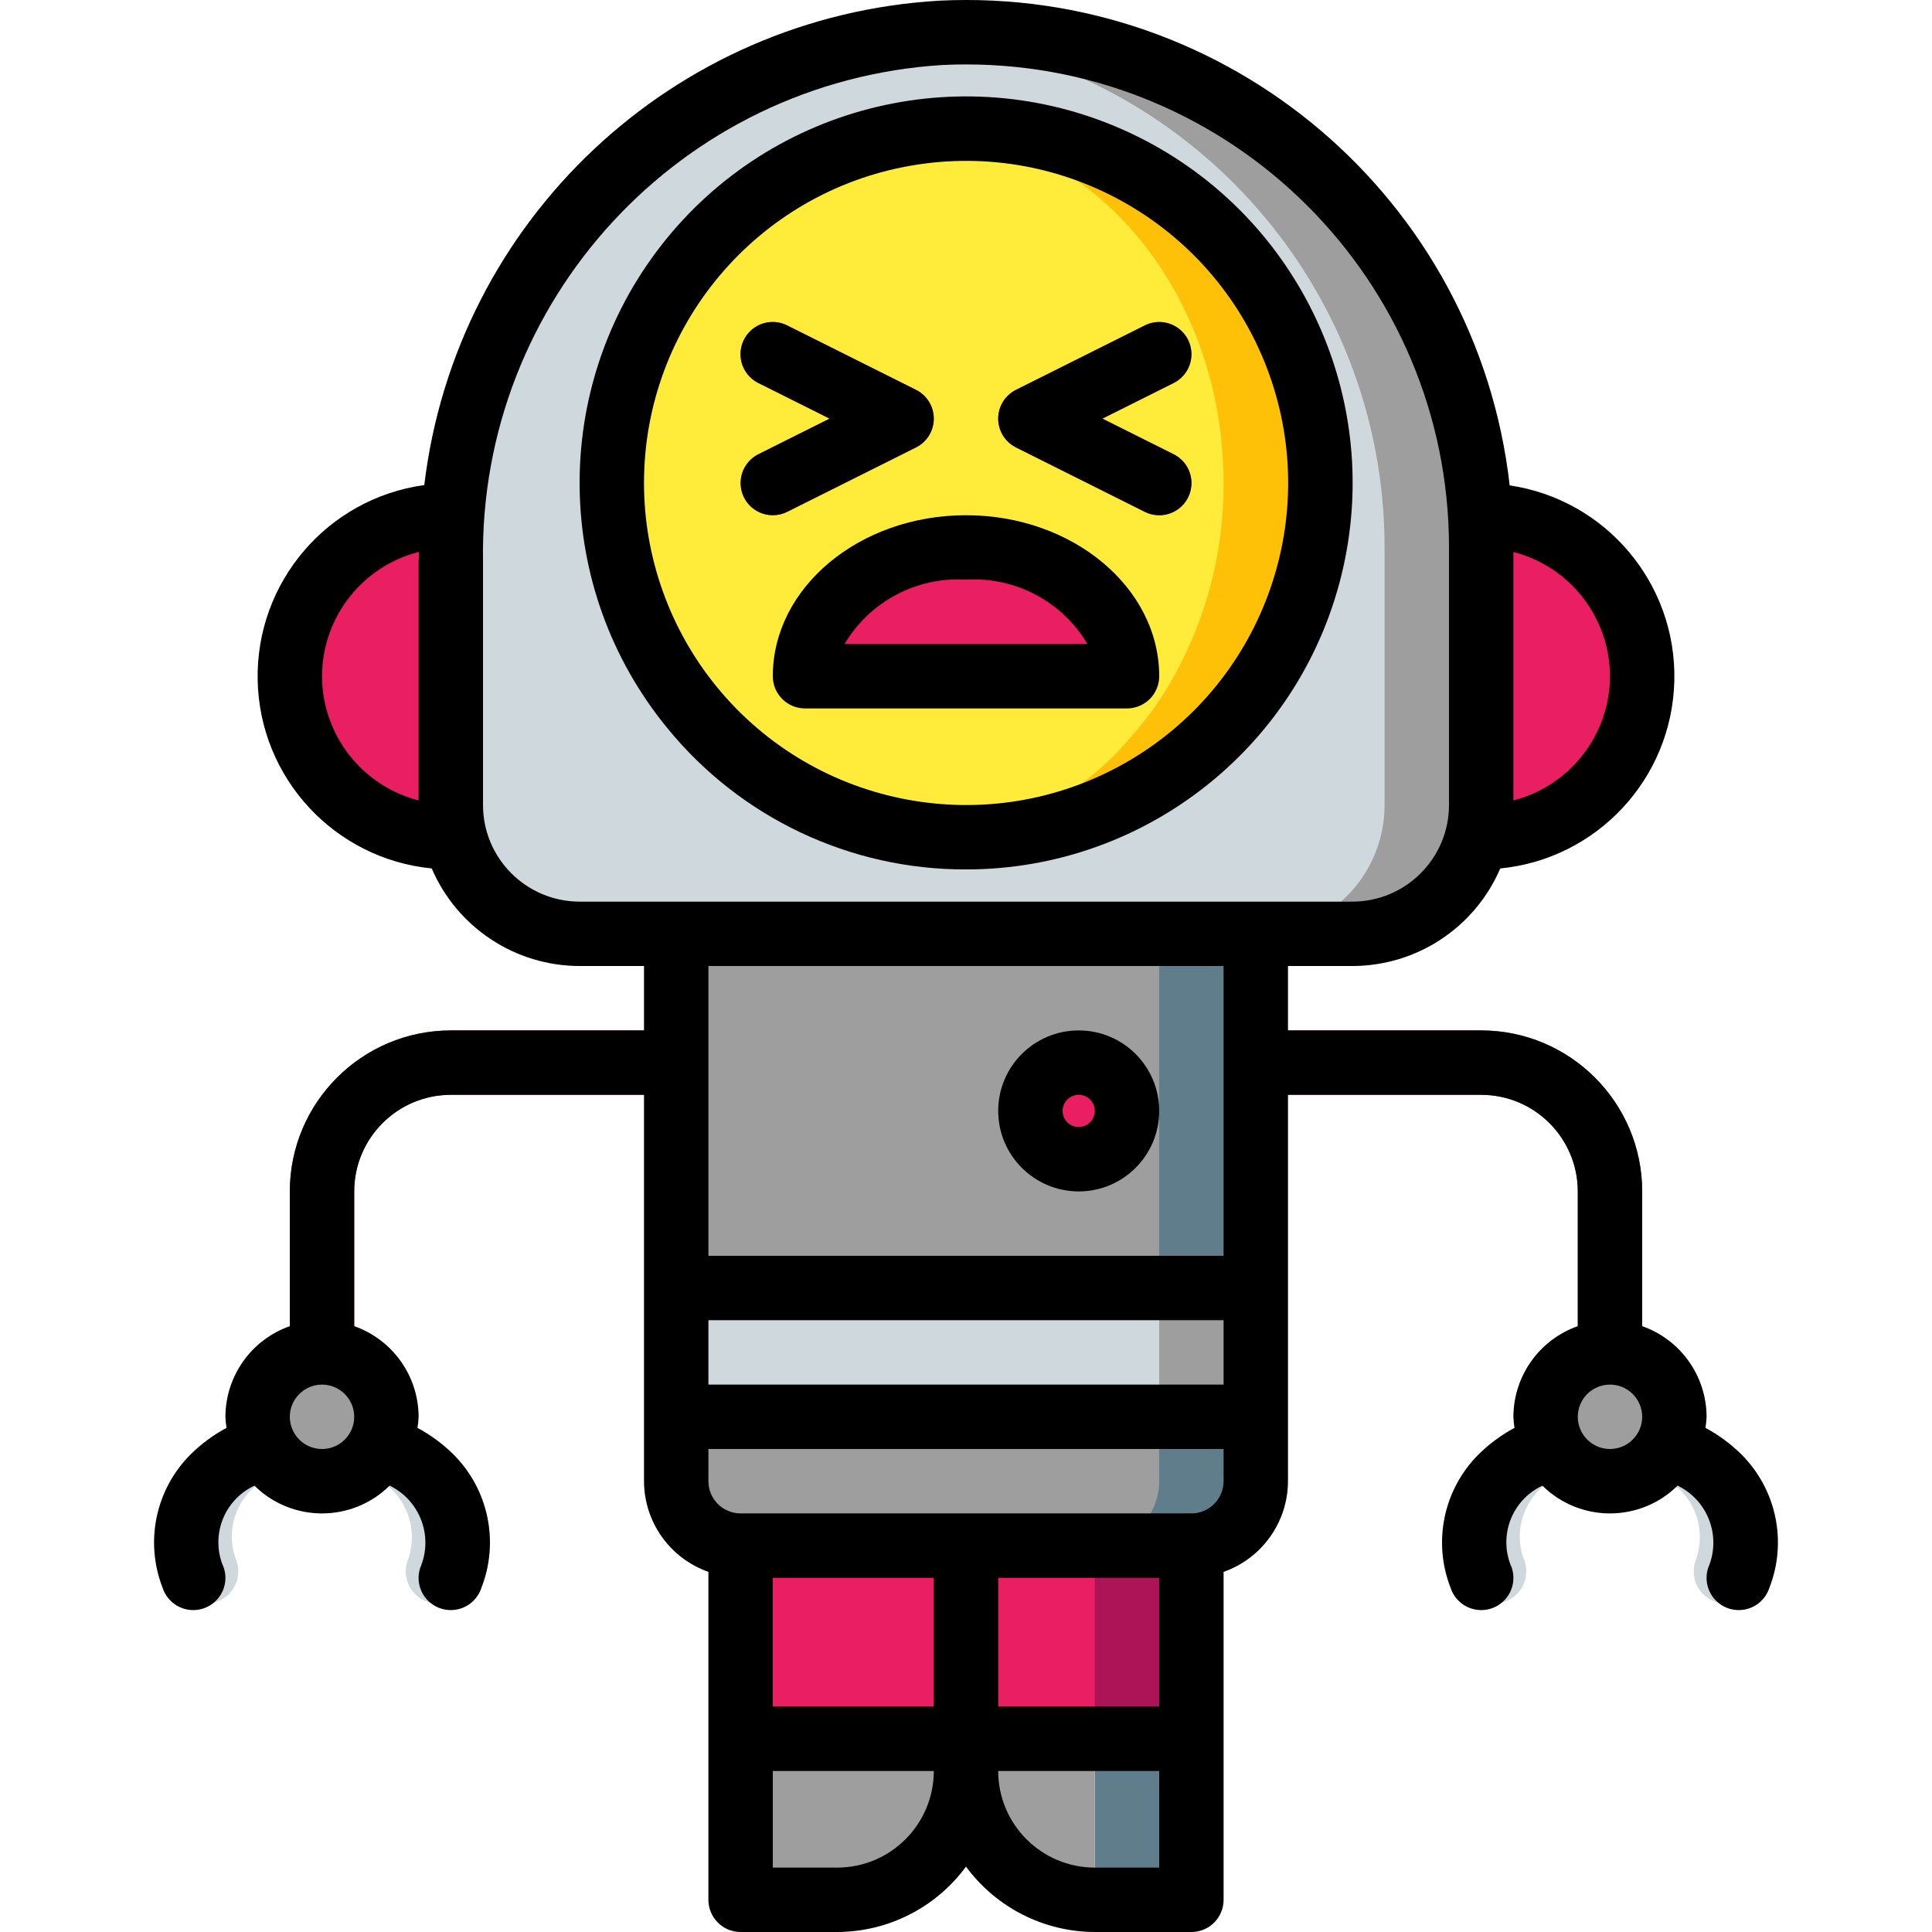 <?xml version="1.0" encoding="iso-8859-1"?>
<!-- Generator: Adobe Illustrator 19.0.0, SVG Export Plug-In . SVG Version: 6.00 Build 0)  -->
<svg version="1.1" id="Capa_1" xmlns="http://www.w3.org/2000/svg" xmlns:xlink="http://www.w3.org/1999/xlink" x="0px" y="0px"
	 viewBox="0 0 512.011 512.011" style="enable-background:new 0 0 512.011 512.011;" xml:space="preserve">
<g transform="translate(0 -1)">
	<g transform="translate(1 2)">
		<polygon style="fill:#AD1457;" points="255.006,391.545 195.272,391.545 195.272,464.616 255.006,464.616 314.739,464.616 
			314.739,391.545 		"/>
		<polygon style="fill:#E91E63;" points="242.206,391.545 195.272,391.545 195.272,464.616 242.206,464.616 289.139,464.616 
			289.139,391.545 		"/>
		<g>
			<path style="fill:#CFD8DC;" d="M53.619,423.975c-3.673-0.002-6.934-2.353-8.096-5.837c-4.795-12.221-1.891-26.121,7.396-35.4
				c4.28-4.221,9.419-7.471,15.067-9.529c2.889-0.973,6.078-0.33,8.365,1.686c2.287,2.016,3.325,5.099,2.723,8.088
				c-0.602,2.989-2.753,5.429-5.643,6.402c-4.844,1.26-8.908,4.548-11.153,9.021c-2.244,4.473-2.45,9.697-0.564,14.333
				c0.865,2.603,0.427,5.463-1.176,7.688C58.936,422.652,56.362,423.972,53.619,423.975z"/>
			<path style="fill:#CFD8DC;" d="M115.059,423.975c-2.743-0.004-5.317-1.324-6.92-3.549c-1.603-2.225-2.041-5.085-1.176-7.688
				c1.797-4.633,1.555-9.809-0.668-14.253c-2.223-4.444-6.218-7.743-11.003-9.084c-2.892-0.965-5.05-3.399-5.661-6.386
				c-0.611-2.987,0.418-6.073,2.7-8.096c2.282-2.023,5.469-2.674,8.361-1.71c5.648,2.058,10.786,5.308,15.066,9.529
				c9.287,9.279,12.191,23.179,7.396,35.4C121.993,421.623,118.732,423.974,115.059,423.975z"/>
			<path style="fill:#CFD8DC;" d="M456.392,423.975c-2.743-0.004-5.317-1.324-6.92-3.549c-1.603-2.225-2.041-5.085-1.176-7.688
				c1.797-4.633,1.555-9.809-0.668-14.253s-6.218-7.743-11.003-9.084c-4.471-1.491-6.887-6.325-5.396-10.796
				c1.491-4.471,6.325-6.887,10.796-5.396c5.648,2.058,10.786,5.308,15.066,9.529c9.287,9.279,12.191,23.179,7.396,35.4
				C463.326,421.623,460.066,423.974,456.392,423.975z"/>
			<path style="fill:#CFD8DC;" d="M394.952,423.975c-3.673-0.002-6.934-2.353-8.096-5.837c-4.795-12.221-1.891-26.121,7.396-35.4
				c4.28-4.221,9.419-7.471,15.067-9.529c4.467-1.504,9.307,0.898,10.81,5.365c1.504,4.467-0.898,9.307-5.365,10.81
				c-4.844,1.26-8.908,4.548-11.153,9.021c-2.244,4.473-2.45,9.697-0.564,14.333c0.865,2.603,0.427,5.463-1.176,7.688
				C400.27,422.652,397.695,423.972,394.952,423.975z"/>
		</g>
		<path style="fill:#E91E63;" d="M425.672,374.478c-4.713,0-8.533-3.821-8.533-8.533v-51.2c-0.015-14.132-11.468-25.585-25.6-25.6
			H118.472c-14.132,0.015-25.585,11.468-25.6,25.6v51.2c0,4.713-3.821,8.533-8.533,8.533s-8.533-3.821-8.533-8.533v-51.2
			c0.028-23.553,19.114-42.639,42.667-42.667h273.067c23.553,0.028,42.639,19.114,42.667,42.667v51.2
			C434.206,370.657,430.385,374.478,425.672,374.478z"/>
		<path style="fill:#607D8B;" d="M331.806,220.878v170.667c-0.028,9.414-7.652,17.039-17.067,17.067H195.272
			c-9.414-0.028-17.039-7.652-17.067-17.067V220.878H331.806z"/>
		<g>
			<path style="fill:#9E9E9E;" d="M306.206,220.878v170.667c-0.028,9.414-7.653,17.039-17.067,17.067h-93.867
				c-9.414-0.028-17.039-7.652-17.067-17.067V220.878H306.206z"/>
			<rect x="178.206" y="340.345" style="fill:#9E9E9E;" width="153.6" height="34.133"/>
		</g>
		<rect x="178.206" y="340.345" style="fill:#CFD8DC;" width="128" height="34.133"/>
		<rect x="289.139" y="459.811" style="fill:#607D8B;" width="25.6" height="42.667"/>
		<path style="fill:#9E9E9E;" d="M289.139,459.811v42.667c-18.833-0.044-34.09-15.3-34.133-34.134
			c-0.012,8.297-3.045,16.305-8.533,22.528c-1.295,1.466-2.724,2.808-4.267,4.011c-6.009,4.94-13.555,7.626-21.333,7.595l-25.6,0
			v-42.667H289.139z"/>
		<circle style="fill:#E91E63;" cx="284.872" cy="293.411" r="12.8"/>
		<g>
			<circle style="fill:#9E9E9E;" cx="84.339" cy="374.478" r="17.067"/>
			<circle style="fill:#9E9E9E;" cx="425.672" cy="374.478" r="17.067"/>
		</g>
		<path style="fill:#E91E63;" d="M391.539,135.545c23.564,0,42.667,19.103,42.667,42.667s-19.103,42.667-42.667,42.667H118.472
			c-23.564,0-42.667-19.103-42.667-42.667s19.103-42.667,42.667-42.667H391.539z"/>
		<path style="fill:#9E9E9E;" d="M391.539,144.078v68.267c0.002,9.053-3.593,17.737-9.995,24.139
			c-6.402,6.402-15.085,9.997-24.139,9.995h-204.8c-9.053,0.002-17.737-3.593-24.139-9.995c-6.402-6.402-9.997-15.085-9.995-24.139
			v-64.427C117.811,76.412,171.388,16.015,242.462,8.142c1.963-0.171,3.925-0.341,5.973-0.427
			c37.303-1.786,73.71,11.781,100.746,37.544C376.217,71.022,391.524,106.732,391.539,144.078z"/>
		<path style="fill:#CFD8DC;" d="M365.939,144.078v68.267c0.002,9.053-3.593,17.737-9.995,24.139
			c-6.402,6.402-15.085,9.997-24.139,9.995h-179.2c-9.053,0.002-17.737-3.593-24.139-9.995c-6.402-6.402-9.997-15.085-9.995-24.139
			v-64.427C117.811,76.412,171.388,16.015,242.462,8.142C312.477,14.912,365.909,73.736,365.939,144.078z"/>
		<path style="fill:#FEC108;" d="M348.872,127.011c0.025,19.27-5.906,38.076-16.981,53.845c-3.401,4.902-7.29,9.448-11.605,13.568
			c-36.374,35.271-94.186,35.271-130.56,0c-4.316-4.12-8.204-8.666-11.605-13.568c-23.213-33.145-22.572-77.435,1.591-109.895
			s66.407-45.781,104.818-33.054S348.873,86.546,348.872,127.011z"/>
		<path style="fill:#FFEB3A;" d="M323.272,127.011c0.112,18.95-4.959,37.57-14.666,53.845c-2.891,4.839-6.247,9.383-10.023,13.568
			c-13.927,16.759-34.588,26.454-56.378,26.454s-42.452-9.694-56.378-26.454c-3.775-4.185-7.132-8.729-10.023-13.568
			c-9.706-16.276-14.778-34.895-14.666-53.845c0-51.883,36.259-93.867,81.067-93.867S323.272,75.129,323.272,127.011z"/>
		<g>
			<path style="fill:#F44335;" d="M203.814,135.545c-3.96,0.005-7.403-2.715-8.315-6.569c-0.912-3.854,0.947-7.828,4.49-9.598
				l18.866-9.433l-18.867-9.433c-2.737-1.358-4.54-4.075-4.726-7.125c-0.186-3.05,1.272-5.967,3.824-7.647
				c2.552-1.681,5.807-1.869,8.536-0.494l34.133,17.067c2.891,1.446,4.717,4.401,4.717,7.633s-1.826,6.187-4.717,7.633
				l-34.133,17.067C206.44,135.237,205.136,135.545,203.814,135.545z"/>
			<path style="fill:#F44335;" d="M306.194,135.545c3.96,0.005,7.403-2.715,8.315-6.569c0.912-3.854-0.947-7.828-4.49-9.598
				l-18.866-9.433l18.867-9.433c4.2-2.117,5.896-7.232,3.792-11.438c-2.103-4.206-7.213-5.919-11.426-3.829l-34.133,17.067
				c-2.891,1.446-4.717,4.401-4.717,7.633s1.826,6.187,4.717,7.633l34.133,17.067C303.568,135.237,304.872,135.545,306.194,135.545z
				"/>
		</g>
		<path style="fill:#E91E63;" d="M297.672,178.211c0-18.851-19.103-34.133-42.667-34.133s-42.667,15.282-42.667,34.133H297.672z"/>
	</g>
	<g>
		<path d="M285.872,316.745c11.782,0,21.333-9.551,21.333-21.333s-9.551-21.333-21.333-21.333s-21.333,9.551-21.333,21.333
			C264.551,307.188,274.095,316.732,285.872,316.745z M285.872,291.145c2.356,0,4.267,1.91,4.267,4.267s-1.91,4.267-4.267,4.267
			s-4.267-1.91-4.267-4.267C281.609,293.056,283.517,291.148,285.872,291.145z"/>
		<path d="M43.114,421.845c0.958,2.9,3.393,5.066,6.384,5.68c2.991,0.614,6.083-0.417,8.106-2.705
			c2.023-2.287,2.669-5.482,1.694-8.375c-3.657-8.247-0.042-17.904,8.133-21.72c9.93,9.808,25.903,9.805,35.828-0.009
			c8.071,3.916,11.646,13.479,8.122,21.729c-0.975,2.894-0.329,6.088,1.694,8.375c2.023,2.287,5.114,3.319,8.106,2.705
			c2.991-0.614,5.426-2.781,6.384-5.68c4.799-12.22,1.896-26.122-7.392-35.4c-2.823-2.79-6.032-5.16-9.529-7.038
			c0.156-0.97,0.255-1.948,0.296-2.929c-0.033-10.813-6.868-20.435-17.067-24.028v-35.706c0.015-14.132,11.468-25.585,25.6-25.6
			h51.2v102.4c0.033,10.813,6.868,20.435,17.067,24.027v86.906c-0.001,2.263,0.898,4.434,2.499,6.035
			c1.6,1.6,3.771,2.499,6.035,2.499h25.6c13.482-0.037,26.148-6.468,34.133-17.331c7.985,10.863,20.651,17.294,34.133,17.331h25.6
			c2.263,0.001,4.434-0.898,6.035-2.499c1.6-1.6,2.499-3.771,2.499-6.035v-86.906c10.199-3.592,17.033-13.215,17.067-24.028v-102.4
			h51.2c14.132,0.015,25.585,11.468,25.6,25.6v35.706c-10.199,3.592-17.033,13.215-17.067,24.028
			c0.041,0.981,0.14,1.959,0.296,2.929c-3.497,1.878-6.706,4.248-9.529,7.038c-9.288,9.278-12.19,23.18-7.392,35.4
			c0.958,2.9,3.393,5.066,6.384,5.68c2.991,0.614,6.083-0.417,8.106-2.705c2.023-2.287,2.669-5.482,1.694-8.375
			c-3.657-8.247-0.042-17.904,8.133-21.72c9.93,9.808,25.903,9.805,35.828-0.009c8.071,3.916,11.646,13.479,8.122,21.729
			c-0.975,2.894-0.329,6.088,1.694,8.375c2.023,2.287,5.114,3.319,8.106,2.705c2.991-0.614,5.426-2.781,6.384-5.68
			c4.799-12.22,1.896-26.122-7.392-35.4c-2.823-2.79-6.032-5.16-9.529-7.038c0.156-0.97,0.255-1.948,0.296-2.929
			c-0.033-10.813-6.868-20.435-17.067-24.028v-35.706c-0.028-23.553-19.114-42.639-42.667-42.667h-51.2v-17.067h17.067
			c17.053-0.023,32.458-10.187,39.189-25.856c25.708-2.534,45.494-23.834,46.129-49.658c0.635-25.824-18.08-48.071-43.632-51.866
			C391.472,53.677,325.358-2.535,249.006,1.173c-70.605,4.072-128.141,58.16-136.565,128.378
			c-25.688,3.548-44.661,25.752-44.156,51.68s20.325,47.378,46.132,49.924c6.731,15.669,22.136,25.833,39.189,25.856h17.067v17.067
			h-51.2c-23.553,0.028-42.639,19.114-42.667,42.667v35.706c-10.199,3.592-17.033,13.215-17.067,24.028
			c0.041,0.981,0.14,1.959,0.296,2.929c-3.497,1.878-6.706,4.248-9.529,7.038C41.218,395.723,38.315,409.625,43.114,421.845z
			 M426.672,385.011c-4.713,0-8.533-3.82-8.533-8.533s3.821-8.533,8.533-8.533c4.713,0,8.533,3.821,8.533,8.533
			C435.201,381.189,431.383,385.007,426.672,385.011z M324.272,367.945H187.739v-17.067h136.533V367.945z M307.206,419.145v34.133
			h-42.667v-34.133H307.206z M247.472,453.278h-42.667v-34.133h42.667V453.278z M221.872,495.945h-17.067v-25.6h42.667
			C247.457,484.477,236.004,495.929,221.872,495.945z M290.139,495.945c-14.132-0.015-25.585-11.468-25.6-25.6h42.667v25.6H290.139z
			 M315.739,402.078H196.272c-4.711-0.005-8.529-3.822-8.533-8.533v-8.533h136.533v8.533
			C324.268,398.255,320.45,402.073,315.739,402.078z M426.672,180.211c-0.046,15.521-10.569,29.053-25.6,32.922V147.29
			C416.104,151.158,426.626,164.69,426.672,180.211z M85.339,180.211c0.045-15.572,10.632-29.136,25.727-32.961
			c-0.016,0.901-0.127,1.777-0.127,2.682v63.201C95.907,209.264,85.385,195.732,85.339,180.211z M128.006,214.345v-64.413
			c-1.148-69.408,52.514-127.435,121.8-131.708c2.092-0.1,4.178-0.15,6.258-0.15c70.671,0.034,127.942,57.334,127.942,128.004
			v68.267c-0.015,14.132-11.468,25.585-25.6,25.6h-204.8C139.474,239.929,128.021,228.477,128.006,214.345z M324.272,257.011v76.8
			H187.739v-76.8H324.272z M85.339,367.945c4.713,0,8.533,3.821,8.533,8.533s-3.821,8.533-8.533,8.533s-8.533-3.82-8.533-8.533
			C76.81,371.767,80.628,367.949,85.339,367.945z"/>
		<path d="M256.006,231.411c47.926,0.013,89.453-33.209,99.961-79.969s-12.812-94.554-56.135-115.048s-95.065-8.207-124.549,29.576
			s-28.827,90.96,1.581,128.003C196.252,217.746,225.33,231.501,256.006,231.411z M170.672,129.011
			c-0.009-41.507,29.845-77.003,70.739-84.109s80.972,16.238,94.966,55.316s-2.154,82.556-38.263,103.026
			s-81.709,11.994-108.051-20.083C177.536,167.895,170.683,148.76,170.672,129.011z"/>
		<path d="M197.172,132.828c2.109,4.214,7.234,5.923,11.45,3.817l34.133-17.067c2.891-1.446,4.717-4.401,4.717-7.633
			c0-3.232-1.826-6.187-4.717-7.633l-34.133-17.067c-2.729-1.375-5.984-1.187-8.536,0.494c-2.552,1.681-4.01,4.598-3.824,7.647
			c0.186,3.05,1.989,5.767,4.726,7.125l18.867,9.433l-18.867,9.433c-2.025,1.012-3.564,2.787-4.28,4.934
			C195.993,128.46,196.16,130.804,197.172,132.828z"/>
		<path d="M269.253,119.578l34.133,17.067c2.729,1.375,5.984,1.187,8.536-0.494s4.01-4.598,3.824-7.647
			c-0.186-3.05-1.989-5.767-4.726-7.125l-18.866-9.433l18.867-9.433c2.737-1.358,4.54-4.075,4.726-7.125
			c0.186-3.05-1.272-5.967-3.824-7.647c-2.552-1.681-5.807-1.869-8.536-0.494l-34.133,17.067c-2.891,1.446-4.717,4.401-4.717,7.633
			S266.362,118.132,269.253,119.578L269.253,119.578z"/>
		<path d="M204.806,180.211c-0.001,2.263,0.898,4.434,2.499,6.035c1.6,1.6,3.771,2.499,6.035,2.499h85.333
			c2.263,0.001,4.434-0.898,6.035-2.499s2.499-3.771,2.499-6.035c0-23.525-22.967-42.667-51.2-42.667
			S204.806,156.686,204.806,180.211z M256.006,154.611c13.075-0.778,25.492,5.806,32.183,17.067h-64.367
			C230.514,160.417,242.93,153.833,256.006,154.611z"/>
	</g>
</g>
<g>
</g>
<g>
</g>
<g>
</g>
<g>
</g>
<g>
</g>
<g>
</g>
<g>
</g>
<g>
</g>
<g>
</g>
<g>
</g>
<g>
</g>
<g>
</g>
<g>
</g>
<g>
</g>
<g>
</g>
</svg>
